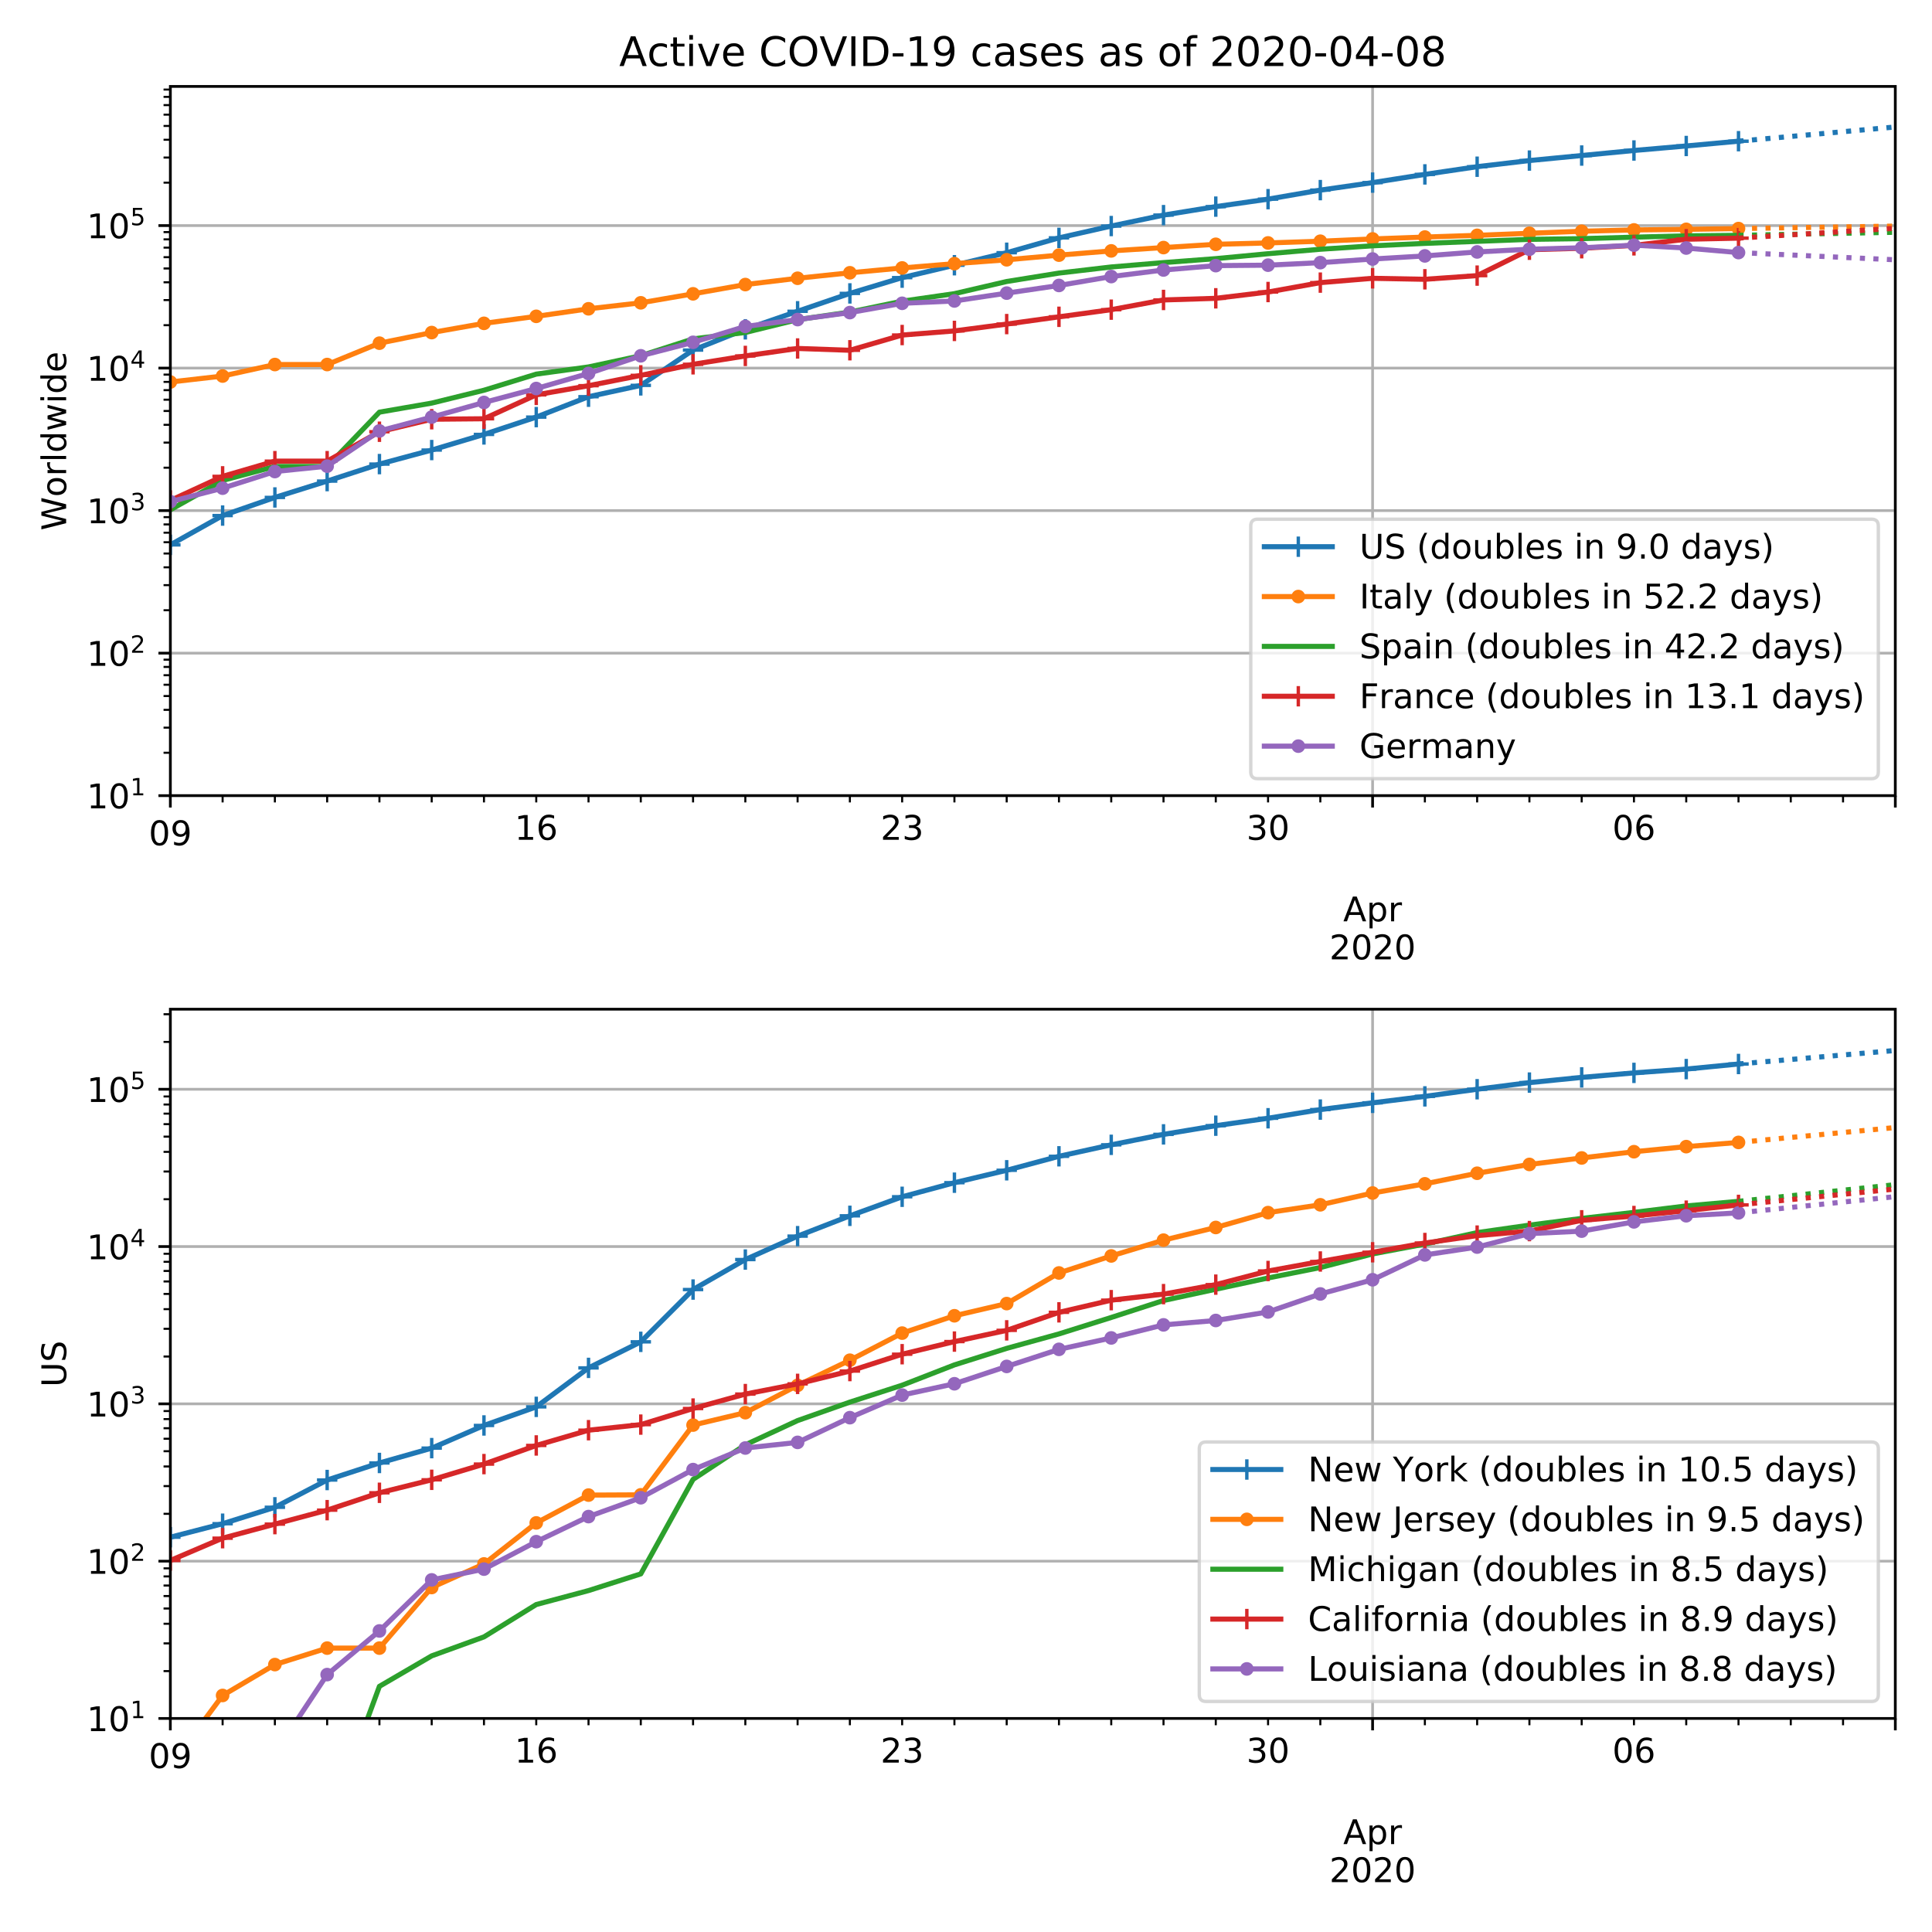 <svg height="758.4" stroke-linejoin="round" viewBox="0 0 568.8 568.8" width="758.4" xmlns="http://www.w3.org/2000/svg" xmlns:xlink="http://www.w3.org/1999/xlink"><defs><path id="w" d="M-3 0h6M0 3v-6" stroke="#1f77b4" stroke-linejoin="round"/><path id="T" d="M9.813 72.906h13.28l32.329-60.984v60.984h9.562V0h-13.28L19.39 60.984V0H9.813z" stroke-linejoin="round"/><path id="b" d="M0 0v3.5" stroke="#000" stroke-linejoin="round" stroke-width=".8"/><path id="c" d="M31.781 66.406q-7.61 0-11.453-7.5Q16.5 51.422 16.5 36.375q0-14.984 3.828-22.484 3.844-7.5 11.453-7.5 7.672 0 11.5 7.5 3.844 7.5 3.844 22.484 0 15.047-3.844 22.531-3.828 7.5-11.5 7.5zm0 7.813q12.266 0 18.735-9.703 6.468-9.688 6.468-28.141 0-18.406-6.468-28.11-6.47-9.687-18.735-9.687-12.25 0-18.718 9.688-6.47 9.703-6.47 28.109 0 18.453 6.47 28.14Q19.53 74.22 31.78 74.22z" stroke-linejoin="round"/><path id="d" d="M10.984 1.516V10.5q3.72-1.766 7.516-2.688 3.813-.921 7.484-.921 9.766 0 14.907 6.562 5.156 6.563 5.89 19.953-2.828-4.203-7.187-6.453-4.344-2.25-9.61-2.25-10.937 0-17.312 6.61-6.375 6.625-6.375 18.109 0 11.219 6.64 18 6.641 6.797 17.672 6.797 12.657 0 19.313-9.703 6.672-9.688 6.672-28.141 0-17.234-8.188-27.516Q40.234-1.42 26.422-1.42q-3.719 0-7.531.734-3.797.734-7.907 2.203zM30.61 32.422q6.641 0 10.516 4.531 3.89 4.547 3.89 12.469 0 7.86-3.89 12.422-3.875 4.562-10.516 4.562-6.64 0-10.515-4.562-3.875-4.563-3.875-12.422 0-7.922 3.875-12.469 3.875-4.531 10.515-4.531z" stroke-linejoin="round"/><path id="e" d="M34.188 63.188L20.797 26.906h26.812zm-5.579 9.718h11.188L67.578 0h-10.25l-6.64 18.703h-32.86L11.188 0H.78z" stroke-linejoin="round"/><path id="f" d="M18.11 8.203v-29H9.077v75.484h9.031v-8.296q2.844 4.875 7.157 7.234Q29.594 56 35.594 56q9.968 0 16.187-7.906 6.235-7.907 6.235-20.797T51.78 6.484q-6.218-7.906-16.187-7.906-6 0-10.328 2.375-4.313 2.375-7.157 7.25zm30.578 19.094q0 9.906-4.079 15.547-4.078 5.64-11.203 5.64-7.14 0-11.218-5.64-4.079-5.64-4.079-15.547 0-9.906 4.078-15.547 4.079-5.64 11.22-5.64 7.124 0 11.202 5.64t4.078 15.547z" stroke-linejoin="round"/><path id="g" d="M41.11 46.297q-1.516.875-3.297 1.281Q36.03 48 33.89 48q-7.625 0-11.703-4.953-4.079-4.953-4.079-14.234V0H9.08v54.688h9.03v-8.5q2.844 4.984 7.375 7.39Q30.031 56 36.531 56q.922 0 2.047-.125 1.125-.11 2.484-.36z" stroke-linejoin="round"/><path id="h" d="M19.188 8.297h34.421V0H7.33v8.297q5.609 5.812 15.296 15.594 9.703 9.797 12.188 12.64 4.734 5.313 6.609 9 1.89 3.688 1.89 7.25 0 5.813-4.078 9.469-4.078 3.672-10.625 3.672-4.64 0-9.797-1.61-5.14-1.609-11-4.89v9.969Q13.767 71.78 18.938 73q5.188 1.219 9.485 1.219 11.328 0 18.062-5.672 6.735-5.656 6.735-15.125 0-4.5-1.688-8.531-1.672-4.016-6.125-9.485-1.218-1.422-7.765-8.187-6.532-6.766-18.453-18.922z" stroke-linejoin="round"/><path id="i" d="M0 0v2" stroke="#000" stroke-linejoin="round" stroke-width=".6"/><path id="j" d="M12.406 8.297h16.11v55.625l-17.532-3.516v8.985l17.438 3.515h9.86V8.296H54.39V0H12.406z" stroke-linejoin="round"/><path id="k" d="M33.016 40.375q-6.641 0-10.532-4.547-3.875-4.531-3.875-12.437 0-7.86 3.875-12.438 3.891-4.562 10.532-4.562 6.64 0 10.515 4.562 3.875 4.578 3.875 12.438 0 7.906-3.875 12.437-3.875 4.547-10.515 4.547zm19.578 30.922v-8.984q-3.719 1.75-7.5 2.671-3.782.938-7.5.938-9.766 0-14.922-6.594-5.14-6.594-5.875-19.922 2.875 4.25 7.219 6.516 4.359 2.266 9.578 2.266 10.984 0 17.36-6.672 6.374-6.657 6.374-18.125 0-11.235-6.64-18.032-6.641-6.78-17.672-6.78-12.657 0-19.344 9.687-6.688 9.703-6.688 28.109 0 17.281 8.204 27.563 8.203 10.28 22.015 10.28 3.719 0 7.5-.734t7.89-2.187z" stroke-linejoin="round"/><path id="l" d="M40.578 39.313Q47.656 37.797 51.625 33q3.984-4.781 3.984-11.813 0-10.78-7.422-16.703-7.421-5.906-21.093-5.906-4.578 0-9.438.906-4.86.907-10.031 2.72v9.515q4.094-2.39 8.969-3.61 4.89-1.218 10.218-1.218 9.266 0 14.125 3.656 4.86 3.656 4.86 10.64 0 6.454-4.516 10.079-4.515 3.64-12.562 3.64h-8.5v8.11h8.89q7.266 0 11.125 2.906 3.86 2.906 3.86 8.375 0 5.61-3.985 8.61-3.968 3.015-11.39 3.015-4.063 0-8.703-.89-4.641-.876-10.203-2.72v8.782q5.624 1.562 10.53 2.344 4.907.78 9.25.78 11.235 0 17.766-5.109 6.547-5.093 6.547-13.78 0-6.063-3.468-10.235-3.47-4.172-9.86-5.782z" stroke-linejoin="round"/><path id="m" d="M0 0h-3.5" stroke="#000" stroke-linejoin="round" stroke-width=".8"/><path id="n" d="M37.797 64.313L12.89 25.39h24.906zm-2.594 8.593H47.61V25.391h10.407v-8.203H47.609V0h-9.812v17.188H4.89v9.515z" stroke-linejoin="round"/><path id="o" d="M10.797 72.906h38.719v-8.312H19.828v-17.86q2.14.735 4.281 1.094 2.157.36 4.313.36 12.203 0 19.328-6.688 7.14-6.688 7.14-18.11 0-11.765-7.328-18.296-7.328-6.516-20.656-6.516-4.593 0-9.36.781-4.75.782-9.827 2.344v9.922q4.39-2.39 9.078-3.563 4.687-1.171 9.906-1.171 8.453 0 13.375 4.437 4.938 4.438 4.938 12.063 0 7.609-4.938 12.047-4.922 4.453-13.375 4.453-3.953 0-7.89-.875-3.922-.875-8.016-2.735z" stroke-linejoin="round"/><path id="p" d="M0 0h-2" stroke="#000" stroke-linejoin="round" stroke-width=".6"/><path id="q" d="M30.61 48.39q-7.22 0-11.422-5.64-4.204-5.64-4.204-15.453 0-9.813 4.172-15.453 4.188-5.64 11.453-5.64 7.188 0 11.375 5.655 4.203 5.672 4.203 15.438 0 9.719-4.203 15.406-4.187 5.688-11.375 5.688zm0 7.61q11.718 0 18.406-7.625 6.703-7.61 6.703-21.078 0-13.422-6.703-21.078-6.688-7.64-18.407-7.64-11.765 0-18.437 7.64-6.656 7.656-6.656 21.078 0 13.469 6.656 21.078Q18.844 56 30.609 56z" stroke-linejoin="round"/><path id="r" d="M9.422 75.984h8.984V0H9.422z" stroke-linejoin="round"/><path id="s" d="M45.406 46.39v29.594h8.985V0h-8.985v8.203Q42.578 3.328 38.25.953q-4.313-2.375-10.375-2.375-9.906 0-16.14 7.906-6.22 7.922-6.22 20.813 0 12.89 6.22 20.797Q17.968 56 27.874 56q6.063 0 10.375-2.375 4.328-2.36 7.156-7.234zm-30.61-19.093q0-9.906 4.079-15.547 4.078-5.64 11.203-5.64 7.125 0 11.219 5.64 4.11 5.64 4.11 15.547 0 9.906-4.11 15.547-4.094 5.64-11.219 5.64-7.125 0-11.203-5.64-4.078-5.64-4.078-15.547z" stroke-linejoin="round"/><path id="t" d="M4.203 54.688h8.985l11.234-42.672 11.172 42.672h10.593l11.235-42.672 11.187 42.672h8.985L63.28 0H52.688L40.922 44.828 29.109 0H18.5z" stroke-linejoin="round"/><path id="u" d="M9.422 54.688h8.984V0H9.422zm0 21.296h8.984v-11.39H9.422z" stroke-linejoin="round"/><path id="v" d="M56.203 29.594v-4.39H14.891q.593-9.282 5.593-14.142 5-4.859 13.938-4.859 5.172 0 10.031 1.266 4.86 1.265 9.656 3.812v-8.5Q49.266.734 44.187-.344 39.11-1.422 33.892-1.422q-13.094 0-20.735 7.61-7.64 7.625-7.64 20.625 0 13.421 7.25 21.296Q20.016 56 32.328 56q11.031 0 17.453-7.11 6.422-7.093 6.422-19.296zm-8.984 2.64q-.094 7.36-4.125 11.75-4.032 4.407-10.672 4.407-7.516 0-12.031-4.25-4.516-4.25-5.203-11.97z" stroke-linejoin="round"/><path id="R" d="M8.016 75.875h7.812q7.313-11.516 10.953-22.563 3.64-11.03 3.64-21.921 0-10.938-3.64-22.016-3.64-11.078-10.953-22.563H8.016Q14.5-2 17.703 9.063q3.203 11.063 3.203 22.329 0 11.28-3.203 22.265-3.203 11-9.687 22.219z" stroke-linejoin="round"/><path id="x" d="M0 1.5a1.5 1.5 0 100-3 1.5 1.5 0 000 3z" stroke="#ff7f0e" stroke-linejoin="round"/><path id="y" d="M-3 0h6M0 3v-6" stroke="#d62728" stroke-linejoin="round"/><path id="z" d="M0 1.5a1.5 1.5 0 100-3 1.5 1.5 0 000 3z" stroke="#9467bd" stroke-linejoin="round"/><path id="A" d="M48.781 52.594v-8.407q-3.812 2.11-7.64 3.157-3.828 1.047-7.735 1.047-8.75 0-13.593-5.547-4.829-5.532-4.829-15.547 0-10.016 4.829-15.563 4.843-5.53 13.593-5.53 3.907 0 7.735 1.046 3.828 1.047 7.64 3.156V2.094Q45.016.344 40.984-.531q-4.015-.89-8.562-.89-12.36 0-19.64 7.765-7.266 7.765-7.266 20.953 0 13.375 7.343 21.031Q20.22 56 33.016 56q4.14 0 8.093-.86 3.953-.843 7.672-2.546z" stroke-linejoin="round"/><path id="B" d="M18.313 70.219V54.688h18.5v-6.985h-18.5V18.016q0-6.688 1.828-8.594 1.828-1.906 7.453-1.906h9.218V0h-9.218q-10.407 0-14.36 3.875-3.953 3.89-3.953 14.14v29.688H2.687v6.984h6.594V70.22z" stroke-linejoin="round"/><path id="C" d="M64.406 67.281v-10.39q-4.984 4.64-10.625 6.922-5.64 2.296-11.984 2.296-12.5 0-19.14-7.64-6.641-7.64-6.641-22.094 0-14.406 6.64-22.047 6.64-7.64 19.14-7.64 6.345 0 11.985 2.296 5.64 2.297 10.625 6.938V5.609Q59.234 2.094 53.437.33q-5.78-1.75-12.218-1.75-16.563 0-26.094 10.124-9.516 10.14-9.516 27.672 0 17.578 9.516 27.703 9.531 10.14 26.094 10.14 6.531 0 12.312-1.734 5.797-1.734 10.875-5.203z" stroke-linejoin="round"/><path id="D" d="M9.813 72.906h9.859V0h-9.86z" stroke-linejoin="round"/><path id="E" d="M4.89 31.39h26.313v-8H4.891z" stroke-linejoin="round"/><path id="F" d="M34.281 27.484q-10.89 0-15.093-2.484-4.204-2.484-4.204-8.5 0-4.781 3.157-7.594 3.156-2.797 8.562-2.797 7.485 0 12 5.297 4.516 5.297 4.516 14.078v2zm17.922 3.72V0H43.22v8.297Q40.14 3.328 35.547.953q-4.594-2.375-11.234-2.375-8.391 0-13.36 4.719Q6 8.016 6 15.922q0 9.219 6.172 13.906 6.187 4.688 18.437 4.688h12.61v.89q0 6.203-4.078 9.594-4.078 3.39-11.453 3.39-4.688 0-9.141-1.124-4.438-1.125-8.531-3.375v8.312q4.921 1.906 9.562 2.844 4.64.953 9.031.953 11.875 0 17.735-6.156 5.86-6.14 5.86-18.64z" stroke-linejoin="round"/><path id="G" d="M44.281 53.078v-8.5q-3.797 1.953-7.906 2.922-4.094.984-8.5.984-6.688 0-10.031-2.047-3.344-2.046-3.344-6.156 0-3.125 2.39-4.906 2.391-1.781 9.626-3.39l3.078-.688q9.562-2.047 13.593-5.781 4.032-3.735 4.032-10.422 0-7.625-6.032-12.078-6.03-4.438-16.578-4.438-4.39 0-9.156.86Q10.688.296 5.422 2v9.281q4.984-2.594 9.812-3.89 4.829-1.282 9.579-1.282 6.343 0 9.75 2.172 3.421 2.172 3.421 6.125 0 3.656-2.468 5.61-2.453 1.953-10.813 3.765l-3.125.735q-8.344 1.75-12.062 5.39-3.704 3.64-3.704 9.985 0 7.718 5.47 11.906Q16.75 56 26.811 56q4.97 0 9.36-.734 4.406-.72 8.11-2.188z" stroke-linejoin="round"/><path id="H" d="M37.11 75.984V68.5h-8.594q-4.828 0-6.72-1.953-1.874-1.953-1.874-7.031v-4.828h14.797v-6.985H19.922V0H10.89v47.703H2.297v6.984h8.594V58.5q0 9.125 4.25 13.297 4.25 4.187 13.468 4.187z" stroke-linejoin="round"/><path id="I" d="M31.781 34.625q-7.031 0-11.062-3.766-4.016-3.765-4.016-10.343 0-6.594 4.016-10.36Q24.75 6.391 31.78 6.391q7.032 0 11.078 3.78 4.063 3.798 4.063 10.345 0 6.578-4.031 10.343-4.016 3.766-11.11 3.766zm-9.86 4.188q-6.343 1.562-9.89 5.906Q8.5 49.079 8.5 55.329q0 8.733 6.219 13.812 6.234 5.078 17.062 5.078 10.89 0 17.094-5.078 6.203-5.079 6.203-13.813 0-6.25-3.547-10.61-3.531-4.343-9.828-5.906 7.125-1.656 11.094-6.5 3.984-4.828 3.984-11.796 0-10.61-6.468-16.282-6.47-5.656-18.532-5.656-12.047 0-18.531 5.656-6.469 5.672-6.469 16.282 0 6.968 4 11.797 4.016 4.843 11.14 6.5zM18.314 54.39q0-5.657 3.53-8.828 3.548-3.172 9.938-3.172 6.36 0 9.938 3.172 3.593 3.171 3.593 8.828 0 5.672-3.593 8.843-3.578 3.172-9.938 3.172-6.39 0-9.937-3.172-3.532-3.172-3.532-8.843z" stroke-linejoin="round"/><path id="J" d="M8.688 72.906h9.921V28.61q0-11.718 4.235-16.875 4.25-5.14 13.781-5.14 9.469 0 13.719 5.14 4.25 5.157 4.25 16.875v44.297H64.5V27.391q0-14.25-7.063-21.532-7.046-7.28-20.812-7.28-13.828 0-20.89 7.28-7.047 7.282-7.047 21.532z" stroke-linejoin="round"/><path id="K" d="M53.516 70.516V60.89q-5.61 2.687-10.594 4-4.984 1.328-9.625 1.328-8.047 0-12.422-3.125t-4.375-8.89q0-4.845 2.906-7.313 2.907-2.453 11.016-3.97l5.953-1.218q11.031-2.11 16.281-7.406 5.25-5.297 5.25-14.172 0-10.61-7.11-16.078-7.093-5.469-20.812-5.469-5.172 0-11.015 1.172Q13.14.922 6.89 3.219v10.156q6-3.36 11.765-5.078 5.766-1.703 11.328-1.703 8.438 0 13.032 3.312 4.593 3.328 4.593 9.485 0 5.359-3.297 8.39-3.296 3.032-10.812 4.547L27.484 33.5q-11.03 2.188-15.968 6.875-4.922 4.688-4.922 13.047 0 9.672 6.812 15.234 6.813 5.563 18.766 5.563 5.14 0 10.453-.938 5.328-.922 10.89-2.765z" stroke-linejoin="round"/><path id="L" d="M31 75.875q-6.531-11.219-9.719-22.219-3.172-10.984-3.172-22.265 0-11.266 3.203-22.328Q24.517-2 31-13.188h-7.813Q15.875-1.704 12.235 9.375q-3.64 11.078-3.64 22.016 0 10.89 3.61 21.922 3.624 11.046 10.983 22.562z" stroke-linejoin="round"/><path id="M" d="M8.5 21.578v33.11h8.984V21.922q0-7.766 3.016-11.656 3.031-3.875 9.094-3.875 7.265 0 11.484 4.64 4.234 4.64 4.234 12.656v31h8.985V0h-8.984v8.406Q42.047 3.422 37.718 1q-4.313-2.422-10.032-2.422-9.421 0-14.312 5.86Q8.5 10.296 8.5 21.578z" stroke-linejoin="round"/><path id="N" d="M48.688 27.297q0 9.906-4.079 15.547-4.078 5.64-11.203 5.64-7.14 0-11.218-5.64-4.079-5.64-4.079-15.547 0-9.906 4.078-15.547 4.079-5.64 11.22-5.64 7.124 0 11.202 5.64t4.078 15.547zM18.108 46.39q2.844 4.875 7.157 7.234Q29.594 56 35.594 56q9.968 0 16.187-7.906 6.235-7.907 6.235-20.797T51.78 6.484q-6.218-7.906-16.187-7.906-6 0-10.328 2.375-4.313 2.375-7.157 7.25V0H9.08v75.984h9.03z" stroke-linejoin="round"/><path id="O" d="M54.89 33.016V0h-8.984v32.719q0 7.765-3.031 11.61-3.031 3.858-9.078 3.858-7.281 0-11.484-4.64-4.204-4.625-4.204-12.64V0H9.08v54.688h9.03v-8.5q3.235 4.937 7.594 7.374Q30.078 56 35.797 56q9.422 0 14.25-5.828 4.844-5.828 4.844-17.156z" stroke-linejoin="round"/><path id="P" d="M10.688 12.406H21V0H10.687z" stroke-linejoin="round"/><path id="Q" d="M32.172-5.078q-3.797-9.766-7.422-12.735-3.61-2.984-9.656-2.984H7.906v7.516h5.282q3.703 0 5.75 1.765Q21-9.766 23.483-3.219l1.61 4.094-22.11 53.813H12.5l17.094-42.766 17.093 42.766h9.516z" stroke-linejoin="round"/><clipPath id="S" stroke-linejoin="round"><path d="M50.15 297.12H558v208.808H50.15z"/></clipPath><clipPath id="a" stroke-linejoin="round"><path d="M50.15 25.44H558v208.808H50.15z"/></clipPath></defs><path d="M0 568.8h568.8V0H0z" fill="#fff"/><path d="M50.15 234.248H558V25.44H50.15z" fill="#fff"/><path clip-path="url(#a)" d="M50.15 234.248V25.44" fill="none" stroke="#b0b0b0" stroke-linecap="square" stroke-width=".8"/><use stroke="#000" stroke-width=".8" x="50.15" xlink:href="#b" y="234.248"/><g transform="matrix(.1 0 0 -.1 43.788 248.846)"><use xlink:href="#c"/><use x="63.623" xlink:href="#d"/></g><path clip-path="url(#a)" d="M404.106 234.248V25.44" fill="none" stroke="#b0b0b0" stroke-linecap="square" stroke-width=".8"/><use stroke="#000" stroke-width=".8" x="404.106" xlink:href="#b" y="234.248"/><g transform="matrix(.1 0 0 -.1 395.456 271.242)"><use xlink:href="#e"/><use x="68.408" xlink:href="#f"/><use x="131.885" xlink:href="#g"/></g><g transform="matrix(.1 0 0 -.1 391.381 282.44)"><use xlink:href="#h"/><use x="63.623" xlink:href="#c"/><use x="127.246" xlink:href="#h"/><use x="190.869" xlink:href="#c"/></g><g stroke-width=".8"><path clip-path="url(#a)" d="M558 234.248V25.44" fill="none" stroke="#b0b0b0" stroke-linecap="square"/><use stroke="#000" x="558" xlink:href="#b" y="234.248"/></g><g stroke="#000" stroke-width=".6"><use x="65.54" xlink:href="#i" y="234.248"/><use x="80.929" xlink:href="#i" y="234.248"/><use x="96.318" xlink:href="#i" y="234.248"/><use x="111.708" xlink:href="#i" y="234.248"/><use x="127.097" xlink:href="#i" y="234.248"/><use x="142.487" xlink:href="#i" y="234.248"/></g><use stroke="#000" stroke-width=".6" x="157.876" xlink:href="#i" y="234.248"/><g transform="matrix(.1 0 0 -.1 151.513 247.246)"><use xlink:href="#j"/><use x="63.623" xlink:href="#k"/></g><use stroke="#000" stroke-width=".6" x="173.265" xlink:href="#i" y="234.248"/><use stroke="#000" stroke-width=".6" x="188.655" xlink:href="#i" y="234.248"/><use stroke="#000" stroke-width=".6" x="204.044" xlink:href="#i" y="234.248"/><use stroke="#000" stroke-width=".6" x="219.433" xlink:href="#i" y="234.248"/><use stroke="#000" stroke-width=".6" x="234.823" xlink:href="#i" y="234.248"/><use stroke="#000" stroke-width=".6" x="250.212" xlink:href="#i" y="234.248"/><use stroke="#000" stroke-width=".6" x="265.602" xlink:href="#i" y="234.248"/><g transform="matrix(.1 0 0 -.1 259.24 247.246)"><use xlink:href="#h"/><use x="63.623" xlink:href="#l"/></g><use stroke="#000" stroke-width=".6" x="280.991" xlink:href="#i" y="234.248"/><use stroke="#000" stroke-width=".6" x="296.38" xlink:href="#i" y="234.248"/><use stroke="#000" stroke-width=".6" x="311.77" xlink:href="#i" y="234.248"/><use stroke="#000" stroke-width=".6" x="327.159" xlink:href="#i" y="234.248"/><use stroke="#000" stroke-width=".6" x="342.549" xlink:href="#i" y="234.248"/><use stroke="#000" stroke-width=".6" x="357.938" xlink:href="#i" y="234.248"/><use stroke="#000" stroke-width=".6" x="373.327" xlink:href="#i" y="234.248"/><g transform="matrix(.1 0 0 -.1 366.965 247.246)"><use xlink:href="#l"/><use x="63.623" xlink:href="#c"/></g><use stroke="#000" stroke-width=".6" x="388.717" xlink:href="#i" y="234.248"/><use stroke="#000" stroke-width=".6" x="419.496" xlink:href="#i" y="234.248"/><use stroke="#000" stroke-width=".6" x="434.885" xlink:href="#i" y="234.248"/><use stroke="#000" stroke-width=".6" x="450.274" xlink:href="#i" y="234.248"/><use stroke="#000" stroke-width=".6" x="465.664" xlink:href="#i" y="234.248"/><g><use stroke="#000" stroke-width=".6" x="481.053" xlink:href="#i" y="234.248"/><g transform="matrix(.1 0 0 -.1 474.69 247.246)"><use xlink:href="#c"/><use x="63.623" xlink:href="#k"/></g></g><use stroke="#000" stroke-width=".6" x="496.442" xlink:href="#i" y="234.248"/><use stroke="#000" stroke-width=".6" x="511.832" xlink:href="#i" y="234.248"/><use stroke="#000" stroke-width=".6" x="527.221" xlink:href="#i" y="234.248"/><use stroke="#000" stroke-width=".6" x="542.611" xlink:href="#i" y="234.248"/><g><path clip-path="url(#a)" d="M50.15 234.248H558" fill="none" stroke="#b0b0b0" stroke-linecap="square" stroke-width=".8"/><use stroke="#000" stroke-width=".8" x="50.15" xlink:href="#m" y="234.248"/><g transform="matrix(.1 0 0 -.1 25.55 238.047)"><use transform="translate(0 .684)" xlink:href="#j"/><use transform="translate(63.623 .684)" xlink:href="#c"/><use transform="matrix(.7 0 0 .7 128.203 38.966)" xlink:href="#j"/></g><path clip-path="url(#a)" d="M50.15 192.288H558" fill="none" stroke="#b0b0b0" stroke-linecap="square" stroke-width=".8"/><use stroke="#000" stroke-width=".8" x="50.15" xlink:href="#m" y="192.288"/><g transform="matrix(.1 0 0 -.1 25.55 196.087)"><use transform="translate(0 .766)" xlink:href="#j"/><use transform="translate(63.623 .766)" xlink:href="#c"/><use transform="matrix(.7 0 0 .7 128.203 39.047)" xlink:href="#h"/></g><path clip-path="url(#a)" d="M50.15 150.328H558" fill="none" stroke="#b0b0b0" stroke-linecap="square" stroke-width=".8"/><use stroke="#000" stroke-width=".8" x="50.15" xlink:href="#m" y="150.328"/><g transform="matrix(.1 0 0 -.1 25.55 154.127)"><use transform="translate(0 .766)" xlink:href="#j"/><use transform="translate(63.623 .766)" xlink:href="#c"/><use transform="matrix(.7 0 0 .7 128.203 39.047)" xlink:href="#l"/></g><g><path clip-path="url(#a)" d="M50.15 108.368H558" fill="none" stroke="#b0b0b0" stroke-linecap="square" stroke-width=".8"/><use stroke="#000" stroke-width=".8" x="50.15" xlink:href="#m" y="108.368"/><g transform="matrix(.1 0 0 -.1 25.55 112.167)"><use transform="translate(0 .684)" xlink:href="#j"/><use transform="translate(63.623 .684)" xlink:href="#c"/><use transform="matrix(.7 0 0 .7 128.203 38.966)" xlink:href="#n"/></g></g><g><path clip-path="url(#a)" d="M50.15 66.408H558" fill="none" stroke="#b0b0b0" stroke-linecap="square" stroke-width=".8"/><use stroke="#000" stroke-width=".8" x="50.15" xlink:href="#m" y="66.408"/><g transform="matrix(.1 0 0 -.1 25.55 70.207)"><use transform="translate(0 .684)" xlink:href="#j"/><use transform="translate(63.623 .684)" xlink:href="#c"/><use transform="matrix(.7 0 0 .7 128.203 38.966)" xlink:href="#o"/></g></g><g stroke="#000" stroke-width=".6"><use x="50.15" xlink:href="#p" y="221.617"/><use x="50.15" xlink:href="#p" y="214.228"/><use x="50.15" xlink:href="#p" y="208.985"/><use x="50.15" xlink:href="#p" y="204.919"/><use x="50.15" xlink:href="#p" y="201.597"/><use x="50.15" xlink:href="#p" y="198.788"/><use x="50.15" xlink:href="#p" y="196.354"/><use x="50.15" xlink:href="#p" y="194.208"/><use x="50.15" xlink:href="#p" y="179.657"/><use x="50.15" xlink:href="#p" y="172.268"/><use x="50.15" xlink:href="#p" y="167.025"/><use x="50.15" xlink:href="#p" y="162.959"/><use x="50.15" xlink:href="#p" y="159.637"/><use x="50.15" xlink:href="#p" y="156.827"/><use x="50.15" xlink:href="#p" y="154.394"/><use x="50.15" xlink:href="#p" y="152.248"/><use x="50.15" xlink:href="#p" y="137.697"/><use x="50.15" xlink:href="#p" y="130.308"/><use x="50.15" xlink:href="#p" y="125.065"/><use x="50.15" xlink:href="#p" y="120.999"/><use x="50.15" xlink:href="#p" y="117.676"/><use x="50.15" xlink:href="#p" y="114.867"/><use x="50.15" xlink:href="#p" y="112.434"/><use x="50.15" xlink:href="#p" y="110.288"/><use x="50.15" xlink:href="#p" y="95.736"/><use x="50.15" xlink:href="#p" y="88.348"/><use x="50.15" xlink:href="#p" y="83.105"/><use x="50.15" xlink:href="#p" y="79.039"/><use x="50.15" xlink:href="#p" y="75.716"/><use x="50.15" xlink:href="#p" y="72.907"/><use x="50.15" xlink:href="#p" y="70.474"/><use x="50.15" xlink:href="#p" y="68.328"/><use x="50.15" xlink:href="#p" y="53.776"/><use x="50.15" xlink:href="#p" y="46.387"/><use x="50.15" xlink:href="#p" y="41.145"/><use x="50.15" xlink:href="#p" y="37.079"/><use x="50.15" xlink:href="#p" y="33.756"/><use x="50.15" xlink:href="#p" y="30.947"/><use x="50.15" xlink:href="#p" y="28.514"/><use x="50.15" xlink:href="#p" y="26.367"/></g><g transform="matrix(0 -.1 -.1 0 19.47 156.19)"><path d="M3.328 72.906h9.953L28.61 11.281l15.282 61.625h11.093l15.328-61.625 15.282 61.625h10.015L77.297 0H64.89L49.516 63.281 33.984 0H21.578z"/><use x="98.799" xlink:href="#q"/><use x="159.98" xlink:href="#g"/><use x="201.094" xlink:href="#r"/><use x="228.877" xlink:href="#s"/><use x="292.354" xlink:href="#t"/><use x="374.141" xlink:href="#u"/><use x="401.924" xlink:href="#s"/><use x="465.4" xlink:href="#v"/></g></g><g stroke="#1f77b4"><path clip-path="url(#a)" d="M-1 176.585l4.982-1.427 15.39-7.764 15.389-4.724 15.39-2.258 15.389-8.624 15.389-5.336 15.39-4.814 15.389-5.003 15.39-4.135 15.389-4.601 15.389-5.101 15.39-6 15.389-3.338 15.39-10.388 15.388-6.12 15.39-5.308 15.39-5.264 15.389-4.641 15.389-3.654 15.39-3.68 15.389-4.37 15.39-3.482 15.389-3.22 15.389-2.499 15.39-2.202 15.389-2.658 15.39-2.21 15.389-2.417 15.389-2.267 15.39-1.808 15.389-1.482 15.39-1.484 15.388-1.329 15.39-1.408" fill="none" stroke-linecap="square" stroke-width="1.5"/><g clip-path="url(#a)" fill="#1f77b4"><use x="-1" xlink:href="#w" y="176.585"/><use x="3.982" xlink:href="#w" y="175.158"/><use x="19.371" xlink:href="#w" y="167.394"/><use x="34.761" xlink:href="#w" y="162.67"/><use x="50.15" xlink:href="#w" y="160.412"/><use x="65.54" xlink:href="#w" y="151.788"/><use x="80.929" xlink:href="#w" y="146.452"/><use x="96.318" xlink:href="#w" y="141.638"/><use x="111.708" xlink:href="#w" y="136.635"/><use x="127.097" xlink:href="#w" y="132.5"/><use x="142.487" xlink:href="#w" y="127.899"/><use x="157.876" xlink:href="#w" y="122.798"/><use x="173.265" xlink:href="#w" y="116.799"/><use x="188.655" xlink:href="#w" y="113.46"/><use x="204.044" xlink:href="#w" y="103.072"/><use x="219.433" xlink:href="#w" y="96.951"/><use x="234.823" xlink:href="#w" y="91.644"/><use x="250.212" xlink:href="#w" y="86.38"/><use x="265.602" xlink:href="#w" y="81.739"/><use x="280.991" xlink:href="#w" y="78.085"/><use x="296.38" xlink:href="#w" y="74.405"/><use x="311.77" xlink:href="#w" y="70.036"/><use x="327.159" xlink:href="#w" y="66.553"/><use x="342.549" xlink:href="#w" y="63.333"/><use x="357.938" xlink:href="#w" y="60.834"/><use x="373.327" xlink:href="#w" y="58.632"/><use x="388.717" xlink:href="#w" y="55.974"/><use x="404.106" xlink:href="#w" y="53.763"/><use x="419.496" xlink:href="#w" y="51.347"/><use x="434.885" xlink:href="#w" y="49.08"/><use x="450.274" xlink:href="#w" y="47.272"/><use x="465.664" xlink:href="#w" y="45.79"/><use x="481.053" xlink:href="#w" y="44.306"/><use x="496.442" xlink:href="#w" y="42.977"/><use x="511.832" xlink:href="#w" y="41.569"/></g></g><g stroke="#ff7f0e"><path clip-path="url(#a)" d="M-1 126.469l4.982-1.017 15.39-4.674 15.389-4.24 15.39-4.07 15.389-1.758 15.389-3.387h15.39l15.389-6.29 15.39-3.122 15.389-2.716 15.389-2.063 15.39-2.22 15.389-1.763 15.39-2.643 15.388-2.728 15.39-1.855 15.39-1.616 15.389-1.42 15.389-1.26 15.39-1.142 15.389-1.37 15.39-1.25 15.389-.975 15.389-.966 15.39-.402 15.389-.501 15.39-.677 15.389-.552 15.389-.506 15.39-.606 15.389-.603 15.39-.384 15.388-.17 15.39-.23" fill="none" stroke-linecap="square" stroke-width="1.5"/><g clip-path="url(#a)" fill="#ff7f0e"><use x="-1" xlink:href="#x" y="126.469"/><use x="3.982" xlink:href="#x" y="125.452"/><use x="19.371" xlink:href="#x" y="120.778"/><use x="34.761" xlink:href="#x" y="116.537"/><use x="50.15" xlink:href="#x" y="112.468"/><use x="65.54" xlink:href="#x" y="110.71"/><use x="80.929" xlink:href="#x" y="107.323"/><use x="96.318" xlink:href="#x" y="107.323"/><use x="111.708" xlink:href="#x" y="101.034"/><use x="127.097" xlink:href="#x" y="97.911"/><use x="142.487" xlink:href="#x" y="95.195"/><use x="157.876" xlink:href="#x" y="93.132"/><use x="173.265" xlink:href="#x" y="90.912"/><use x="188.655" xlink:href="#x" y="89.149"/><use x="204.044" xlink:href="#x" y="86.506"/><use x="219.433" xlink:href="#x" y="83.778"/><use x="234.823" xlink:href="#x" y="81.923"/><use x="250.212" xlink:href="#x" y="80.307"/><use x="265.602" xlink:href="#x" y="78.887"/><use x="280.991" xlink:href="#x" y="77.626"/><use x="296.38" xlink:href="#x" y="76.485"/><use x="311.77" xlink:href="#x" y="75.115"/><use x="327.159" xlink:href="#x" y="73.866"/><use x="342.549" xlink:href="#x" y="72.89"/><use x="357.938" xlink:href="#x" y="71.924"/><use x="373.327" xlink:href="#x" y="71.522"/><use x="388.717" xlink:href="#x" y="71.021"/><use x="404.106" xlink:href="#x" y="70.344"/><use x="419.496" xlink:href="#x" y="69.792"/><use x="434.885" xlink:href="#x" y="69.286"/><use x="450.274" xlink:href="#x" y="68.68"/><use x="465.664" xlink:href="#x" y="68.077"/><use x="481.053" xlink:href="#x" y="67.693"/><use x="496.442" xlink:href="#x" y="67.522"/><use x="511.832" xlink:href="#x" y="67.292"/></g></g><path clip-path="url(#a)" d="M-1 169.922l4.982-2.575 15.39-2.869 15.389-5.614 15.39-8.772 15.389-8.645 15.389-4.111 15.39.009 15.389-16 15.39-2.667 15.389-3.79 15.389-4.742 15.39-2.116 15.389-3.295 15.39-4.962 15.388-1.892 15.39-3.777 15.39-2.23 15.389-3.202 15.389-2.217 15.39-3.577 15.389-2.48 15.39-1.8 15.389-1.285 15.389-1.166 15.39-1.452 15.389-1.313 15.39-1.01 15.389-.716 15.389-.6 15.39-.583 15.389-.209 15.39-.438 15.388-.39 15.39-.154" fill="none" stroke="#2ca02c" stroke-linecap="square" stroke-width="1.5"/><g stroke="#d62728"><path clip-path="url(#a)" d="M-1 162.026l4.982-3.336 15.39-6.961 15.389-3.055 15.39-1.332 15.389-7.097 15.389-4.483h15.39l15.389-8.655 15.39-3.683 15.389-.137 15.389-7.041 15.39-2.692 15.389-3.046 15.39-3.255 15.388-2.464 15.39-2.203 15.39.534 15.389-4.48 15.389-1.217 15.39-2.012 15.389-2.14 15.39-2.103 15.389-2.86 15.389-.482 15.39-1.853 15.389-2.768 15.39-1.27 15.389.288 15.389-1.08 15.39-7.627 15.389-.434 15.39-.842 15.388-1.811 15.39-.32" fill="none" stroke-linecap="square" stroke-width="1.5"/><g clip-path="url(#a)" fill="#d62728"><use x="-1" xlink:href="#y" y="162.026"/><use x="3.982" xlink:href="#y" y="158.69"/><use x="19.371" xlink:href="#y" y="151.729"/><use x="34.761" xlink:href="#y" y="148.674"/><use x="50.15" xlink:href="#y" y="147.342"/><use x="65.54" xlink:href="#y" y="140.245"/><use x="80.929" xlink:href="#y" y="135.762"/><use x="96.318" xlink:href="#y" y="135.762"/><use x="111.708" xlink:href="#y" y="127.107"/><use x="127.097" xlink:href="#y" y="123.424"/><use x="142.487" xlink:href="#y" y="123.287"/><use x="157.876" xlink:href="#y" y="116.246"/><use x="173.265" xlink:href="#y" y="113.554"/><use x="188.655" xlink:href="#y" y="110.508"/><use x="204.044" xlink:href="#y" y="107.253"/><use x="219.433" xlink:href="#y" y="104.789"/><use x="234.823" xlink:href="#y" y="102.586"/><use x="250.212" xlink:href="#y" y="103.12"/><use x="265.602" xlink:href="#y" y="98.64"/><use x="280.991" xlink:href="#y" y="97.423"/><use x="296.38" xlink:href="#y" y="95.411"/><use x="311.77" xlink:href="#y" y="93.27"/><use x="327.159" xlink:href="#y" y="91.168"/><use x="342.549" xlink:href="#y" y="88.309"/><use x="357.938" xlink:href="#y" y="87.826"/><use x="373.327" xlink:href="#y" y="85.973"/><use x="388.717" xlink:href="#y" y="83.205"/><use x="404.106" xlink:href="#y" y="81.935"/><use x="419.496" xlink:href="#y" y="82.223"/><use x="434.885" xlink:href="#y" y="81.143"/><use x="450.274" xlink:href="#y" y="73.516"/><use x="465.664" xlink:href="#y" y="73.082"/><use x="481.053" xlink:href="#y" y="72.24"/><use x="496.442" xlink:href="#y" y="70.429"/><use x="511.832" xlink:href="#y" y="70.109"/></g></g><g stroke="#9467bd"><path clip-path="url(#a)" d="M-1 160.084l4.982-1.99 15.39-3.262 15.389-4.9 15.39-2.246 15.389-3.965 15.389-4.897 15.39-1.577 15.389-10.373 15.39-4.076 15.389-4.308 15.389-4.106 15.39-4.43 15.389-5.201 15.39-3.971 15.388-4.678 15.39-2.018 15.39-2.057 15.389-2.734 15.389-.694 15.39-2.302 15.389-2.258 15.39-2.62 15.389-1.932 15.389-1.288 15.39-.134 15.389-.743 15.39-1.069 15.389-.914 15.389-1.17 15.39-.802 15.389-.42 15.39-.773 15.388.845 15.39 1.336" fill="none" stroke-linecap="square" stroke-width="1.5"/><g clip-path="url(#a)" fill="#9467bd"><use x="-1" xlink:href="#z" y="160.084"/><use x="3.982" xlink:href="#z" y="158.094"/><use x="19.371" xlink:href="#z" y="154.832"/><use x="34.761" xlink:href="#z" y="149.931"/><use x="50.15" xlink:href="#z" y="147.686"/><use x="65.54" xlink:href="#z" y="143.721"/><use x="80.929" xlink:href="#z" y="138.824"/><use x="96.318" xlink:href="#z" y="137.247"/><use x="111.708" xlink:href="#z" y="126.874"/><use x="127.097" xlink:href="#z" y="122.798"/><use x="142.487" xlink:href="#z" y="118.49"/><use x="157.876" xlink:href="#z" y="114.384"/><use x="173.265" xlink:href="#z" y="109.955"/><use x="188.655" xlink:href="#z" y="104.753"/><use x="204.044" xlink:href="#z" y="100.782"/><use x="219.433" xlink:href="#z" y="96.104"/><use x="234.823" xlink:href="#z" y="94.086"/><use x="250.212" xlink:href="#z" y="92.029"/><use x="265.602" xlink:href="#z" y="89.295"/><use x="280.991" xlink:href="#z" y="88.601"/><use x="296.38" xlink:href="#z" y="86.299"/><use x="311.77" xlink:href="#z" y="84.041"/><use x="327.159" xlink:href="#z" y="81.422"/><use x="342.549" xlink:href="#z" y="79.489"/><use x="357.938" xlink:href="#z" y="78.201"/><use x="373.327" xlink:href="#z" y="78.067"/><use x="388.717" xlink:href="#z" y="77.324"/><use x="404.106" xlink:href="#z" y="76.255"/><use x="419.496" xlink:href="#z" y="75.341"/><use x="434.885" xlink:href="#z" y="74.171"/><use x="450.274" xlink:href="#z" y="73.369"/><use x="465.664" xlink:href="#z" y="72.949"/><use x="481.053" xlink:href="#z" y="72.176"/><use x="496.442" xlink:href="#z" y="73.021"/><use x="511.832" xlink:href="#z" y="74.357"/></g></g><path clip-path="url(#a)" d="M511.832 41.57l15.39-1.397 15.389-1.396L558 37.381" fill="none" stroke="#1f77b4" stroke-dasharray="1.5 2.475" stroke-width="1.5"/><path clip-path="url(#a)" d="M511.832 67.292l15.39-.242 15.389-.242L558 66.566" fill="none" stroke="#ff7f0e" stroke-dasharray="1.5 2.475" stroke-width="1.5"/><path clip-path="url(#a)" d="M511.832 69.282l15.39-.3 15.389-.298 15.389-.3" fill="none" stroke="#2ca02c" stroke-dasharray="1.5 2.475" stroke-width="1.5"/><path clip-path="url(#a)" d="M511.832 70.109l15.39-.965 15.389-.965L558 67.215" fill="none" stroke="#d62728" stroke-dasharray="1.5 2.475" stroke-width="1.5"/><path clip-path="url(#a)" d="M511.832 74.357l15.39.709 15.389.708 15.389.709" fill="none" stroke="#9467bd" stroke-dasharray="1.5 2.475" stroke-width="1.5"/><path d="M50.15 234.248V25.44M558 234.248V25.44M50.15 234.248H558M50.15 25.44H558" fill="none" stroke="#000" stroke-linecap="square" stroke-linejoin="miter" stroke-width=".8"/><g transform="matrix(.12 0 0 -.12 182.296 19.44)"><use xlink:href="#e"/><use x="68.393" xlink:href="#A"/><use x="123.373" xlink:href="#B"/><use x="162.582" xlink:href="#u"/><path d="M193.35 54.688h9.515L219.96 8.797l17.094 45.89h9.515L226.053 0H213.85z"/><use x="249.545" xlink:href="#v"/><use x="342.855" xlink:href="#C"/><path d="M452.086 66.219q-10.75 0-17.078-8.016-6.313-8-6.313-21.828 0-13.766 6.313-21.781 6.328-8 17.078-8 10.734 0 17.016 8 6.28 8.015 6.28 21.781 0 13.828-6.28 21.828-6.282 8.016-17.016 8.016zm0 8q15.328 0 24.5-10.281 9.187-10.282 9.187-27.563 0-17.234-9.187-27.516-9.172-10.28-24.5-10.28-15.375 0-24.594 10.25-9.203 10.265-9.203 27.546t9.203 27.563q9.219 10.28 24.594 10.28zM519.984 0l-27.828 72.906h10.297l23.11-61.375 23.14 61.375h10.25L531.172 0z"/><use x="559.783" xlink:href="#D"/><path d="M608.947 64.797V8.109h11.922q15.094 0 22.094 6.829 7 6.843 7 21.593 0 14.64-7 21.453-7 6.813-22.094 6.813zm-9.86 8.11h20.267q21.187 0 31.093-8.813 9.922-8.813 9.922-27.563 0-18.86-9.969-27.703Q640.447 0 619.354 0h-20.266z"/><use x="666.277" xlink:href="#E"/><use x="702.361" xlink:href="#j"/><use x="765.984" xlink:href="#d"/><use x="861.395" xlink:href="#A"/><use x="916.375" xlink:href="#F"/><use x="977.654" xlink:href="#G"/><use x="1029.754" xlink:href="#v"/><use x="1091.277" xlink:href="#G"/><use x="1175.164" xlink:href="#F"/><use x="1236.443" xlink:href="#G"/><use x="1320.33" xlink:href="#q"/><use x="1381.512" xlink:href="#H"/><use x="1448.504" xlink:href="#h"/><use x="1512.127" xlink:href="#c"/><use x="1575.75" xlink:href="#h"/><use x="1639.373" xlink:href="#c"/><use x="1702.996" xlink:href="#E"/><use x="1739.08" xlink:href="#c"/><use x="1802.703" xlink:href="#n"/><use x="1866.326" xlink:href="#E"/><use x="1902.41" xlink:href="#c"/><use x="1966.033" xlink:href="#I"/></g><g><path d="M370.236 229.248H551q2 0 2-2v-72.39q0-2-2-2H370.236q-2 0-2 2v72.39q0 2 2 2z" fill="#fff" opacity=".8" stroke="#ccc" stroke-linejoin="miter"/><path d="M372.236 160.956h20" fill="none" stroke="#1f77b4" stroke-linecap="square" stroke-width="1.5"/><use fill="#1f77b4" stroke="#1f77b4" x="382.236" xlink:href="#w" y="160.956"/><g transform="matrix(.1 0 0 -.1 400.236 164.456)"><use xlink:href="#J"/><use x="73.193" xlink:href="#K"/><use x="168.457" xlink:href="#L"/><use x="207.471" xlink:href="#s"/><use x="270.947" xlink:href="#q"/><use x="332.129" xlink:href="#M"/><use x="395.508" xlink:href="#N"/><use x="458.984" xlink:href="#r"/><use x="486.768" xlink:href="#v"/><use x="548.291" xlink:href="#G"/><use x="632.178" xlink:href="#u"/><use x="659.961" xlink:href="#O"/><use x="755.127" xlink:href="#d"/><use x="818.75" xlink:href="#P"/><use x="850.537" xlink:href="#c"/><use x="945.947" xlink:href="#s"/><use x="1009.424" xlink:href="#F"/><use x="1070.703" xlink:href="#Q"/><use x="1129.883" xlink:href="#G"/><use x="1181.982" xlink:href="#R"/></g><path d="M372.236 175.634h20" fill="none" stroke="#ff7f0e" stroke-linecap="square" stroke-width="1.5"/><use fill="#ff7f0e" stroke="#ff7f0e" x="382.236" xlink:href="#x" y="175.634"/><g transform="matrix(.1 0 0 -.1 400.236 179.134)"><use xlink:href="#D"/><use x="29.492" xlink:href="#B"/><use x="68.701" xlink:href="#F"/><use x="129.98" xlink:href="#r"/><use x="157.764" xlink:href="#Q"/><use x="248.73" xlink:href="#L"/><use x="287.744" xlink:href="#s"/><use x="351.221" xlink:href="#q"/><use x="412.402" xlink:href="#M"/><use x="475.781" xlink:href="#N"/><use x="539.258" xlink:href="#r"/><use x="567.041" xlink:href="#v"/><use x="628.564" xlink:href="#G"/><use x="712.451" xlink:href="#u"/><use x="740.234" xlink:href="#O"/><use x="835.4" xlink:href="#o"/><use x="899.023" xlink:href="#h"/><use x="962.646" xlink:href="#P"/><use x="994.434" xlink:href="#h"/><use x="1089.844" xlink:href="#s"/><use x="1153.32" xlink:href="#F"/><use x="1214.6" xlink:href="#Q"/><use x="1273.779" xlink:href="#G"/><use x="1325.879" xlink:href="#R"/></g><path d="M372.236 190.312h20" fill="none" stroke="#2ca02c" stroke-linecap="square" stroke-width="1.5"/><g transform="matrix(.1 0 0 -.1 400.236 193.812)"><use xlink:href="#K"/><use x="63.477" xlink:href="#f"/><use x="126.953" xlink:href="#F"/><use x="188.232" xlink:href="#u"/><use x="216.016" xlink:href="#O"/><use x="311.182" xlink:href="#L"/><use x="350.195" xlink:href="#s"/><use x="413.672" xlink:href="#q"/><use x="474.854" xlink:href="#M"/><use x="538.232" xlink:href="#N"/><use x="601.709" xlink:href="#r"/><use x="629.492" xlink:href="#v"/><use x="691.016" xlink:href="#G"/><use x="774.902" xlink:href="#u"/><use x="802.686" xlink:href="#O"/><use x="897.852" xlink:href="#n"/><use x="961.475" xlink:href="#h"/><use x="1025.098" xlink:href="#P"/><use x="1056.885" xlink:href="#h"/><use x="1152.295" xlink:href="#s"/><use x="1215.771" xlink:href="#F"/><use x="1277.051" xlink:href="#Q"/><use x="1336.23" xlink:href="#G"/><use x="1388.33" xlink:href="#R"/></g><path d="M372.236 204.99h20" fill="none" stroke="#d62728" stroke-linecap="square" stroke-width="1.5"/><use fill="#d62728" stroke="#d62728" x="382.236" xlink:href="#y" y="204.99"/><g transform="matrix(.1 0 0 -.1 400.236 208.49)"><path d="M9.813 72.906h41.89v-8.312H19.672V43.109h28.906v-8.297H19.672V0h-9.86z"/><use x="57.41" xlink:href="#g"/><use x="98.523" xlink:href="#F"/><use x="159.803" xlink:href="#O"/><use x="223.182" xlink:href="#A"/><use x="278.162" xlink:href="#v"/><use x="371.473" xlink:href="#L"/><use x="410.486" xlink:href="#s"/><use x="473.963" xlink:href="#q"/><use x="535.145" xlink:href="#M"/><use x="598.523" xlink:href="#N"/><use x="662" xlink:href="#r"/><use x="689.783" xlink:href="#v"/><use x="751.307" xlink:href="#G"/><use x="835.193" xlink:href="#u"/><use x="862.977" xlink:href="#O"/><use x="958.143" xlink:href="#j"/><use x="1021.766" xlink:href="#l"/><use x="1085.389" xlink:href="#P"/><use x="1117.176" xlink:href="#j"/><use x="1212.586" xlink:href="#s"/><use x="1276.063" xlink:href="#F"/><use x="1337.342" xlink:href="#Q"/><use x="1396.521" xlink:href="#G"/><use x="1448.621" xlink:href="#R"/></g><path d="M372.236 219.668h20" fill="none" stroke="#9467bd" stroke-linecap="square" stroke-width="1.5"/><use fill="#9467bd" stroke="#9467bd" x="382.236" xlink:href="#z" y="219.668"/><g transform="matrix(.1 0 0 -.1 400.236 223.168)"><path d="M59.516 10.406v19.578h-16.11v8.11h25.875V6.78Q63.578 2.734 56.687.656 49.813-1.422 42-1.422q-17.094 0-26.75 9.985-9.64 10-9.64 27.812 0 17.875 9.64 27.86 9.656 9.984 26.75 9.984 7.125 0 13.547-1.766 6.422-1.75 11.844-5.172v-10.5q-5.47 4.64-11.625 6.985-6.157 2.343-12.938 2.343-13.39 0-20.11-7.468-6.702-7.47-6.702-22.266 0-14.75 6.703-22.219 6.718-7.469 20.11-7.469 5.218 0 9.312.907 4.109.906 7.375 2.812z"/><use x="77.49" xlink:href="#v"/><use x="139.014" xlink:href="#g"/><path d="M232.111 44.188q3.375 6.062 8.063 8.937Q244.86 56 251.205 56q8.547 0 13.188-5.984 4.64-5.97 4.64-17V0h-9.031v32.719q0 7.86-2.797 11.656-2.781 3.813-8.484 3.813-6.985 0-11.047-4.641-4.047-4.625-4.047-12.64V0h-9.031v32.719q0 7.906-2.782 11.687-2.78 3.782-8.593 3.782-6.89 0-10.953-4.657-4.047-4.656-4.047-12.625V0h-9.032v54.688h9.032v-8.5q3.078 5.03 7.375 7.421Q209.893 56 215.799 56q5.969 0 10.14-3.031 4.172-3.016 6.172-8.782z"/><use x="277.523" xlink:href="#F"/><use x="338.803" xlink:href="#O"/><use x="402.182" xlink:href="#Q"/></g></g><g><path d="M50.15 505.928H558V297.12H50.15z" fill="#fff"/><path clip-path="url(#S)" d="M50.15 505.928V297.12" fill="none" stroke="#b0b0b0" stroke-linecap="square" stroke-width=".8"/><use stroke="#000" stroke-width=".8" x="50.15" xlink:href="#b" y="505.928"/><g transform="matrix(.1 0 0 -.1 43.788 520.526)"><use xlink:href="#c"/><use x="63.623" xlink:href="#d"/></g><path clip-path="url(#S)" d="M404.106 505.928V297.12" fill="none" stroke="#b0b0b0" stroke-linecap="square" stroke-width=".8"/><use stroke="#000" stroke-width=".8" x="404.106" xlink:href="#b" y="505.928"/><g transform="matrix(.1 0 0 -.1 395.456 542.922)"><use xlink:href="#e"/><use x="68.408" xlink:href="#f"/><use x="131.885" xlink:href="#g"/></g><g transform="matrix(.1 0 0 -.1 391.381 554.12)"><use xlink:href="#h"/><use x="63.623" xlink:href="#c"/><use x="127.246" xlink:href="#h"/><use x="190.869" xlink:href="#c"/></g><g stroke-width=".8"><path clip-path="url(#S)" d="M558 505.928V297.12" fill="none" stroke="#b0b0b0" stroke-linecap="square"/><use stroke="#000" x="558" xlink:href="#b" y="505.928"/></g><g stroke="#000" stroke-width=".6"><use x="65.54" xlink:href="#i" y="505.928"/><use x="80.929" xlink:href="#i" y="505.928"/><use x="96.318" xlink:href="#i" y="505.928"/><use x="111.708" xlink:href="#i" y="505.928"/><use x="127.097" xlink:href="#i" y="505.928"/><use x="142.487" xlink:href="#i" y="505.928"/></g><use stroke="#000" stroke-width=".6" x="157.876" xlink:href="#i" y="505.928"/><g transform="matrix(.1 0 0 -.1 151.513 518.926)"><use xlink:href="#j"/><use x="63.623" xlink:href="#k"/></g><use stroke="#000" stroke-width=".6" x="173.265" xlink:href="#i" y="505.928"/><use stroke="#000" stroke-width=".6" x="188.655" xlink:href="#i" y="505.928"/><use stroke="#000" stroke-width=".6" x="204.044" xlink:href="#i" y="505.928"/><use stroke="#000" stroke-width=".6" x="219.433" xlink:href="#i" y="505.928"/><use stroke="#000" stroke-width=".6" x="234.823" xlink:href="#i" y="505.928"/><use stroke="#000" stroke-width=".6" x="250.212" xlink:href="#i" y="505.928"/><use stroke="#000" stroke-width=".6" x="265.602" xlink:href="#i" y="505.928"/><g transform="matrix(.1 0 0 -.1 259.24 518.926)"><use xlink:href="#h"/><use x="63.623" xlink:href="#l"/></g><use stroke="#000" stroke-width=".6" x="280.991" xlink:href="#i" y="505.928"/><use stroke="#000" stroke-width=".6" x="296.38" xlink:href="#i" y="505.928"/><use stroke="#000" stroke-width=".6" x="311.77" xlink:href="#i" y="505.928"/><use stroke="#000" stroke-width=".6" x="327.159" xlink:href="#i" y="505.928"/><use stroke="#000" stroke-width=".6" x="342.549" xlink:href="#i" y="505.928"/><use stroke="#000" stroke-width=".6" x="357.938" xlink:href="#i" y="505.928"/><use stroke="#000" stroke-width=".6" x="373.327" xlink:href="#i" y="505.928"/><g transform="matrix(.1 0 0 -.1 366.965 518.926)"><use xlink:href="#l"/><use x="63.623" xlink:href="#c"/></g><use stroke="#000" stroke-width=".6" x="388.717" xlink:href="#i" y="505.928"/><use stroke="#000" stroke-width=".6" x="419.496" xlink:href="#i" y="505.928"/><use stroke="#000" stroke-width=".6" x="434.885" xlink:href="#i" y="505.928"/><use stroke="#000" stroke-width=".6" x="450.274" xlink:href="#i" y="505.928"/><use stroke="#000" stroke-width=".6" x="465.664" xlink:href="#i" y="505.928"/><g><use stroke="#000" stroke-width=".6" x="481.053" xlink:href="#i" y="505.928"/><g transform="matrix(.1 0 0 -.1 474.69 518.926)"><use xlink:href="#c"/><use x="63.623" xlink:href="#k"/></g></g><use stroke="#000" stroke-width=".6" x="496.442" xlink:href="#i" y="505.928"/><use stroke="#000" stroke-width=".6" x="511.832" xlink:href="#i" y="505.928"/><use stroke="#000" stroke-width=".6" x="527.221" xlink:href="#i" y="505.928"/><use stroke="#000" stroke-width=".6" x="542.611" xlink:href="#i" y="505.928"/><g><path clip-path="url(#S)" d="M50.15 505.928H558" fill="none" stroke="#b0b0b0" stroke-linecap="square" stroke-width=".8"/><use stroke="#000" stroke-width=".8" x="50.15" xlink:href="#m" y="505.928"/><g transform="matrix(.1 0 0 -.1 25.55 509.727)"><use transform="translate(0 .684)" xlink:href="#j"/><use transform="translate(63.623 .684)" xlink:href="#c"/><use transform="matrix(.7 0 0 .7 128.203 38.966)" xlink:href="#j"/></g><path clip-path="url(#S)" d="M50.15 459.62H558" fill="none" stroke="#b0b0b0" stroke-linecap="square" stroke-width=".8"/><use stroke="#000" stroke-width=".8" x="50.15" xlink:href="#m" y="459.619"/><g transform="matrix(.1 0 0 -.1 25.55 463.418)"><use transform="translate(0 .766)" xlink:href="#j"/><use transform="translate(63.623 .766)" xlink:href="#c"/><use transform="matrix(.7 0 0 .7 128.203 39.047)" xlink:href="#h"/></g><path clip-path="url(#S)" d="M50.15 413.31H558" fill="none" stroke="#b0b0b0" stroke-linecap="square" stroke-width=".8"/><use stroke="#000" stroke-width=".8" x="50.15" xlink:href="#m" y="413.31"/><g transform="matrix(.1 0 0 -.1 25.55 417.11)"><use transform="translate(0 .766)" xlink:href="#j"/><use transform="translate(63.623 .766)" xlink:href="#c"/><use transform="matrix(.7 0 0 .7 128.203 39.047)" xlink:href="#l"/></g><g><path clip-path="url(#S)" d="M50.15 367.001H558" fill="none" stroke="#b0b0b0" stroke-linecap="square" stroke-width=".8"/><use stroke="#000" stroke-width=".8" x="50.15" xlink:href="#m" y="367.001"/><g transform="matrix(.1 0 0 -.1 25.55 370.8)"><use transform="translate(0 .684)" xlink:href="#j"/><use transform="translate(63.623 .684)" xlink:href="#c"/><use transform="matrix(.7 0 0 .7 128.203 38.966)" xlink:href="#n"/></g></g><g><path clip-path="url(#S)" d="M50.15 320.692H558" fill="none" stroke="#b0b0b0" stroke-linecap="square" stroke-width=".8"/><use stroke="#000" stroke-width=".8" x="50.15" xlink:href="#m" y="320.692"/><g transform="matrix(.1 0 0 -.1 25.55 324.492)"><use transform="translate(0 .684)" xlink:href="#j"/><use transform="translate(63.623 .684)" xlink:href="#c"/><use transform="matrix(.7 0 0 .7 128.203 38.966)" xlink:href="#o"/></g></g><g stroke="#000" stroke-width=".6"><use x="50.15" xlink:href="#p" y="491.988"/><use x="50.15" xlink:href="#p" y="483.833"/><use x="50.15" xlink:href="#p" y="478.047"/><use x="50.15" xlink:href="#p" y="473.559"/><use x="50.15" xlink:href="#p" y="469.893"/><use x="50.15" xlink:href="#p" y="466.792"/><use x="50.15" xlink:href="#p" y="464.107"/><use x="50.15" xlink:href="#p" y="461.738"/><use x="50.15" xlink:href="#p" y="445.679"/><use x="50.15" xlink:href="#p" y="437.524"/><use x="50.15" xlink:href="#p" y="431.738"/><use x="50.15" xlink:href="#p" y="427.251"/><use x="50.15" xlink:href="#p" y="423.584"/><use x="50.15" xlink:href="#p" y="420.484"/><use x="50.15" xlink:href="#p" y="417.798"/><use x="50.15" xlink:href="#p" y="415.429"/><use x="50.15" xlink:href="#p" y="399.37"/><use x="50.15" xlink:href="#p" y="391.215"/><use x="50.15" xlink:href="#p" y="385.429"/><use x="50.15" xlink:href="#p" y="380.942"/><use x="50.15" xlink:href="#p" y="377.275"/><use x="50.15" xlink:href="#p" y="374.175"/><use x="50.15" xlink:href="#p" y="371.489"/><use x="50.15" xlink:href="#p" y="369.12"/><use x="50.15" xlink:href="#p" y="353.061"/><use x="50.15" xlink:href="#p" y="344.906"/><use x="50.15" xlink:href="#p" y="339.121"/><use x="50.15" xlink:href="#p" y="334.633"/><use x="50.15" xlink:href="#p" y="330.966"/><use x="50.15" xlink:href="#p" y="327.866"/><use x="50.15" xlink:href="#p" y="325.18"/><use x="50.15" xlink:href="#p" y="322.811"/><use x="50.15" xlink:href="#p" y="306.752"/><use x="50.15" xlink:href="#p" y="298.597"/></g><g transform="matrix(0 -.1 -.1 0 19.47 408.358)"><use xlink:href="#J"/><use x="73.193" xlink:href="#K"/></g></g><g stroke="#1f77b4"><path clip-path="url(#S)" d="M-1 483.083l4.982-2.917 15.39-15.028 15.389-6.69 15.39-5.881 15.389-3.972 15.389-4.833 15.39-8.032 15.389-5.02 15.39-4.364 15.389-6.679 15.389-5.473 15.39-11.473 15.389-7.67 15.39-15.398 15.388-8.827 15.39-6.896 15.39-5.979 15.389-5.607 15.389-4.146 15.39-3.661 15.389-4.114 15.39-3.378 15.389-3.078 15.389-2.555 15.39-2.193 15.389-2.548 15.39-1.99 15.389-1.9 15.389-2.099 15.39-1.955 15.389-1.533 15.39-1.327 15.388-1.118 15.39-1.5" fill="none" stroke-linecap="square" stroke-width="1.5"/><g clip-path="url(#S)" fill="#1f77b4"><use x="-1" xlink:href="#w" y="483.083"/><use x="3.982" xlink:href="#w" y="480.166"/><use x="19.371" xlink:href="#w" y="465.139"/><use x="34.761" xlink:href="#w" y="458.447"/><use x="50.15" xlink:href="#w" y="452.567"/><use x="65.54" xlink:href="#w" y="448.595"/><use x="80.929" xlink:href="#w" y="443.762"/><use x="96.318" xlink:href="#w" y="435.73"/><use x="111.708" xlink:href="#w" y="430.709"/><use x="127.097" xlink:href="#w" y="426.346"/><use x="142.487" xlink:href="#w" y="419.667"/><use x="157.876" xlink:href="#w" y="414.194"/><use x="173.265" xlink:href="#w" y="402.721"/><use x="188.655" xlink:href="#w" y="395.052"/><use x="204.044" xlink:href="#w" y="379.653"/><use x="219.433" xlink:href="#w" y="370.826"/><use x="234.823" xlink:href="#w" y="363.93"/><use x="250.212" xlink:href="#w" y="357.951"/><use x="265.602" xlink:href="#w" y="352.344"/><use x="280.991" xlink:href="#w" y="348.198"/><use x="296.38" xlink:href="#w" y="344.537"/><use x="311.77" xlink:href="#w" y="340.423"/><use x="327.159" xlink:href="#w" y="337.045"/><use x="342.549" xlink:href="#w" y="333.967"/><use x="357.938" xlink:href="#w" y="331.412"/><use x="373.327" xlink:href="#w" y="329.219"/><use x="388.717" xlink:href="#w" y="326.671"/><use x="404.106" xlink:href="#w" y="324.682"/><use x="419.496" xlink:href="#w" y="322.782"/><use x="434.885" xlink:href="#w" y="320.682"/><use x="450.274" xlink:href="#w" y="318.727"/><use x="465.664" xlink:href="#w" y="317.194"/><use x="481.053" xlink:href="#w" y="315.867"/><use x="496.442" xlink:href="#w" y="314.749"/><use x="511.832" xlink:href="#w" y="313.248"/></g></g><g stroke="#ff7f0e"><path clip-path="url(#S)" d="M-1 538.297h4.982l15.39-13.94 15.389-4.489h15.39l15.389-20.707 15.389-9.09 15.39-4.85h15.389l15.39-17.846 15.389-6.935 15.389-12.076 15.39-8.193 15.389-.076 15.39-20.538 15.388-3.653 15.39-8.04 15.39-7.399 15.389-7.984 15.389-5.105 15.39-3.587 15.389-9.017 15.39-5.01 15.389-4.648 15.389-3.734 15.39-4.374 15.389-2.3 15.39-3.47 15.389-2.705 15.389-3.115 15.39-2.595 15.389-1.907 15.39-1.837 15.388-1.497 15.39-1.24" fill="none" stroke-linecap="square" stroke-width="1.5"/><g clip-path="url(#S)" fill="#ff7f0e"><use x="-1" xlink:href="#x" y="538.297"/><use x="3.982" xlink:href="#x" y="538.297"/><use x="19.371" xlink:href="#x" y="524.356"/><use x="34.761" xlink:href="#x" y="519.868"/><use x="50.15" xlink:href="#x" y="519.868"/><use x="65.54" xlink:href="#x" y="499.161"/><use x="80.929" xlink:href="#x" y="490.071"/><use x="96.318" xlink:href="#x" y="485.221"/><use x="111.708" xlink:href="#x" y="485.221"/><use x="127.097" xlink:href="#x" y="467.375"/><use x="142.487" xlink:href="#x" y="460.44"/><use x="157.876" xlink:href="#x" y="448.364"/><use x="173.265" xlink:href="#x" y="440.171"/><use x="188.655" xlink:href="#x" y="440.095"/><use x="204.044" xlink:href="#x" y="419.557"/><use x="219.433" xlink:href="#x" y="415.904"/><use x="234.823" xlink:href="#x" y="407.864"/><use x="250.212" xlink:href="#x" y="400.465"/><use x="265.602" xlink:href="#x" y="392.481"/><use x="280.991" xlink:href="#x" y="387.376"/><use x="296.38" xlink:href="#x" y="383.789"/><use x="311.77" xlink:href="#x" y="374.772"/><use x="327.159" xlink:href="#x" y="369.763"/><use x="342.549" xlink:href="#x" y="365.114"/><use x="357.938" xlink:href="#x" y="361.38"/><use x="373.327" xlink:href="#x" y="357.006"/><use x="388.717" xlink:href="#x" y="354.706"/><use x="404.106" xlink:href="#x" y="351.236"/><use x="419.496" xlink:href="#x" y="348.531"/><use x="434.885" xlink:href="#x" y="345.416"/><use x="450.274" xlink:href="#x" y="342.821"/><use x="465.664" xlink:href="#x" y="340.914"/><use x="481.053" xlink:href="#x" y="339.077"/><use x="496.442" xlink:href="#x" y="337.58"/><use x="511.832" xlink:href="#x" y="336.339"/></g></g><path clip-path="url(#S)" d="M80.919 569.8l.01-31.503h15.39l15.389-41.822 15.39-8.975 15.389-5.584 15.389-9.528 15.39-4.105 15.389-4.916 15.39-27.82 15.388-10.177 15.39-7.14 15.39-5.436 15.389-4.976 15.389-5.98 15.39-4.864 15.389-4.256 15.39-4.843 15.389-4.988 15.389-3.329 15.39-3.309 15.389-3.072 15.39-4.012 15.389-2.902 15.389-3.368 15.39-2.203 15.389-1.98 15.39-1.775 15.388-1.896 15.39-1.354" fill="none" stroke="#2ca02c" stroke-linecap="square" stroke-width="1.5"/><g stroke="#d62728"><path clip-path="url(#S)" d="M-1 472.284l4.982-1.004 15.39-6.92 15.389-3.71 15.39-1.231 15.389-6.567 15.389-4.14 15.39-4.11 15.389-5.107 15.39-3.827 15.389-4.621 15.389-5.493 15.39-4.487 15.389-1.647 15.39-4.737 15.388-4.253 15.39-3.006 15.39-3.766 15.389-4.97 15.389-3.71 15.39-3.308 15.389-5.304 15.39-3.585 15.389-1.779 15.389-2.794 15.39-4.01 15.389-2.802 15.39-2.718 15.389-2.725 15.389-2.176 15.39-1.34 15.389-3.165 15.39-1.264 15.388-1.582 15.39-1.69" fill="none" stroke-linecap="square" stroke-width="1.5"/><g clip-path="url(#S)" fill="#d62728"><use x="-1" xlink:href="#y" y="472.284"/><use x="3.982" xlink:href="#y" y="471.28"/><use x="19.371" xlink:href="#y" y="464.36"/><use x="34.761" xlink:href="#y" y="460.651"/><use x="50.15" xlink:href="#y" y="459.419"/><use x="65.54" xlink:href="#y" y="452.852"/><use x="80.929" xlink:href="#y" y="448.712"/><use x="96.318" xlink:href="#y" y="444.602"/><use x="111.708" xlink:href="#y" y="439.495"/><use x="127.097" xlink:href="#y" y="435.668"/><use x="142.487" xlink:href="#y" y="431.047"/><use x="157.876" xlink:href="#y" y="425.554"/><use x="173.265" xlink:href="#y" y="421.067"/><use x="188.655" xlink:href="#y" y="419.42"/><use x="204.044" xlink:href="#y" y="414.683"/><use x="219.433" xlink:href="#y" y="410.43"/><use x="234.823" xlink:href="#y" y="407.424"/><use x="250.212" xlink:href="#y" y="403.658"/><use x="265.602" xlink:href="#y" y="398.688"/><use x="280.991" xlink:href="#y" y="394.979"/><use x="296.38" xlink:href="#y" y="391.67"/><use x="311.77" xlink:href="#y" y="386.366"/><use x="327.159" xlink:href="#y" y="382.781"/><use x="342.549" xlink:href="#y" y="381.002"/><use x="357.938" xlink:href="#y" y="378.208"/><use x="373.327" xlink:href="#y" y="374.198"/><use x="388.717" xlink:href="#y" y="371.396"/><use x="404.106" xlink:href="#y" y="368.678"/><use x="419.496" xlink:href="#y" y="365.953"/><use x="434.885" xlink:href="#y" y="363.777"/><use x="450.274" xlink:href="#y" y="362.436"/><use x="465.664" xlink:href="#y" y="359.272"/><use x="481.053" xlink:href="#y" y="358.008"/><use x="496.442" xlink:href="#y" y="356.426"/><use x="511.832" xlink:href="#y" y="354.736"/></g></g><g stroke="#9467bd"><path clip-path="url(#S)" d="M50.144 569.8l.006-17.563h15.39l15.389-36.035 15.39-23.183 15.389-12.853 15.39-15.028 15.389-3.175 15.389-8.08 15.39-7.383 15.389-5.549 15.39-8.287 15.388-6.356 15.39-1.657 15.39-7.276 15.389-6.647 15.389-3.334 15.39-5.107 15.389-5.025 15.39-3.361 15.389-3.845 15.389-1.293 15.39-2.513 15.389-5.3 15.39-4.175 15.389-7.314 15.389-2.312 15.39-3.96 15.389-.728 15.39-2.73 15.388-1.804 15.39-.848" fill="none" stroke-linecap="square" stroke-width="1.5"/><g clip-path="url(#S)" fill="#9467bd"><use x="36.724" xlink:href="#z" y="40954.6"/><use x="50.15" xlink:href="#z" y="552.237"/><use x="65.54" xlink:href="#z" y="552.237"/><use x="80.929" xlink:href="#z" y="516.202"/><use x="96.318" xlink:href="#z" y="493.019"/><use x="111.708" xlink:href="#z" y="480.166"/><use x="127.097" xlink:href="#z" y="465.139"/><use x="142.487" xlink:href="#z" y="461.963"/><use x="157.876" xlink:href="#z" y="453.884"/><use x="173.265" xlink:href="#z" y="446.5"/><use x="188.655" xlink:href="#z" y="440.951"/><use x="204.044" xlink:href="#z" y="432.664"/><use x="219.433" xlink:href="#z" y="426.308"/><use x="234.823" xlink:href="#z" y="424.651"/><use x="250.212" xlink:href="#z" y="417.375"/><use x="265.602" xlink:href="#z" y="410.728"/><use x="280.991" xlink:href="#z" y="407.394"/><use x="296.38" xlink:href="#z" y="402.287"/><use x="311.77" xlink:href="#z" y="397.262"/><use x="327.159" xlink:href="#z" y="393.901"/><use x="342.549" xlink:href="#z" y="390.056"/><use x="357.938" xlink:href="#z" y="388.763"/><use x="373.327" xlink:href="#z" y="386.25"/><use x="388.717" xlink:href="#z" y="380.95"/><use x="404.106" xlink:href="#z" y="376.775"/><use x="419.496" xlink:href="#z" y="369.461"/><use x="434.885" xlink:href="#z" y="367.149"/><use x="450.274" xlink:href="#z" y="363.189"/><use x="465.664" xlink:href="#z" y="362.461"/><use x="481.053" xlink:href="#z" y="359.731"/><use x="496.442" xlink:href="#z" y="357.927"/><use x="511.832" xlink:href="#z" y="357.079"/></g></g><path clip-path="url(#S)" d="M511.832 313.248l15.39-1.326 15.389-1.327L558 309.268" fill="none" stroke="#1f77b4" stroke-dasharray="1.5 2.475" stroke-width="1.5"/><path clip-path="url(#S)" d="M511.832 336.34l15.39-1.461 15.389-1.46 15.389-1.46" fill="none" stroke="#ff7f0e" stroke-dasharray="1.5 2.475" stroke-width="1.5"/><path clip-path="url(#S)" d="M511.832 353.687l15.39-1.638 15.389-1.637L558 348.774" fill="none" stroke="#2ca02c" stroke-dasharray="1.5 2.475" stroke-width="1.5"/><path clip-path="url(#S)" d="M511.832 354.736l15.39-1.56 15.389-1.56L558 350.054" fill="none" stroke="#d62728" stroke-dasharray="1.5 2.475" stroke-width="1.5"/><path clip-path="url(#S)" d="M511.832 357.08l15.39-1.593 15.389-1.593L558 352.302" fill="none" stroke="#9467bd" stroke-dasharray="1.5 2.475" stroke-width="1.5"/><path d="M50.15 505.928V297.12M558 505.928V297.12M50.15 505.928H558M50.15 297.12H558" fill="none" stroke="#000" stroke-linecap="square" stroke-linejoin="miter" stroke-width=".8"/><g><path d="M355.081 500.928H551q2 0 2-2v-72.39q0-2-2-2H355.081q-2 0-2 2v72.39q0 2 2 2z" fill="#fff" opacity=".8" stroke="#ccc" stroke-linejoin="miter"/><path d="M357.081 432.636h20" fill="none" stroke="#1f77b4" stroke-linecap="square" stroke-width="1.5"/><use fill="#1f77b4" stroke="#1f77b4" x="367.081" xlink:href="#w" y="432.636"/><g transform="matrix(.1 0 0 -.1 385.081 436.136)"><use xlink:href="#T"/><use x="74.805" xlink:href="#v"/><use x="136.328" xlink:href="#t"/><path d="M249.7 72.906h10.609l20.203-29.984 20.078 29.984h10.594L285.402 34.72V0h-9.906v34.719z"/><use x="310.783" xlink:href="#q"/><use x="371.965" xlink:href="#g"/><path d="M422.156 75.984h9.031V31.11L458 54.687h11.469l-29-25.578L470.703 0h-11.719l-27.796 26.703V0h-9.032z"/><use x="502.775" xlink:href="#L"/><use x="541.789" xlink:href="#s"/><use x="605.266" xlink:href="#q"/><use x="666.447" xlink:href="#M"/><use x="729.826" xlink:href="#N"/><use x="793.303" xlink:href="#r"/><use x="821.086" xlink:href="#v"/><use x="882.609" xlink:href="#G"/><use x="966.496" xlink:href="#u"/><use x="994.279" xlink:href="#O"/><use x="1089.445" xlink:href="#j"/><use x="1153.068" xlink:href="#c"/><use x="1216.691" xlink:href="#P"/><use x="1248.479" xlink:href="#o"/><use x="1343.889" xlink:href="#s"/><use x="1407.365" xlink:href="#F"/><use x="1468.645" xlink:href="#Q"/><use x="1527.824" xlink:href="#G"/><use x="1579.924" xlink:href="#R"/></g><path d="M357.081 447.314h20" fill="none" stroke="#ff7f0e" stroke-linecap="square" stroke-width="1.5"/><use fill="#ff7f0e" stroke="#ff7f0e" x="367.081" xlink:href="#x" y="447.314"/><g transform="matrix(.1 0 0 -.1 385.081 450.814)"><use xlink:href="#T"/><use x="74.805" xlink:href="#v"/><use x="136.328" xlink:href="#t"/><path d="M259.715 72.906h9.86V5.078q0-13.187-5-19.14-5-5.954-16.095-5.954h-3.75v8.297h3.079q6.53 0 9.218 3.672 2.688 3.656 2.688 13.125z"/><use x="279.395" xlink:href="#v"/><use x="340.918" xlink:href="#g"/><use x="382.031" xlink:href="#G"/><use x="434.131" xlink:href="#v"/><use x="495.654" xlink:href="#Q"/><use x="586.621" xlink:href="#L"/><use x="625.635" xlink:href="#s"/><use x="689.111" xlink:href="#q"/><use x="750.293" xlink:href="#M"/><use x="813.672" xlink:href="#N"/><use x="877.148" xlink:href="#r"/><use x="904.932" xlink:href="#v"/><use x="966.455" xlink:href="#G"/><use x="1050.342" xlink:href="#u"/><use x="1078.125" xlink:href="#O"/><use x="1173.291" xlink:href="#d"/><use x="1236.914" xlink:href="#P"/><use x="1268.701" xlink:href="#o"/><use x="1364.111" xlink:href="#s"/><use x="1427.588" xlink:href="#F"/><use x="1488.867" xlink:href="#Q"/><use x="1548.047" xlink:href="#G"/><use x="1600.146" xlink:href="#R"/></g><path d="M357.081 461.992h20" fill="none" stroke="#2ca02c" stroke-linecap="square" stroke-width="1.5"/><g transform="matrix(.1 0 0 -.1 385.081 465.492)"><path d="M9.813 72.906h14.703l18.593-49.61 18.703 49.61h14.704V0H66.89v64.016l-18.797-50h-9.907l-18.796 50V0H9.813z"/><use x="86.279" xlink:href="#u"/><use x="114.063" xlink:href="#A"/><path d="M223.934 33.016V0h-8.985v32.719q0 7.765-3.031 11.61-3.031 3.858-9.078 3.858-7.281 0-11.485-4.64-4.203-4.625-4.203-12.64V0h-9.03v75.984h9.03V46.188q3.235 4.937 7.594 7.374Q199.121 56 204.84 56q9.422 0 14.25-5.828 4.844-5.828 4.844-17.156z"/><use x="232.422" xlink:href="#u"/><path d="M305.611 27.984q0 9.766-4.03 15.125-4.017 5.375-11.298 5.375-7.219 0-11.25-5.375-4.031-5.359-4.031-15.125 0-9.718 4.031-15.093t11.25-5.375q7.281 0 11.297 5.375 4.031 5.375 4.031 15.093zm8.985-21.203q0-13.953-6.203-20.765-6.188-6.813-18.985-6.813-4.734 0-8.937.703-4.203.703-8.157 2.172v8.735q3.954-2.141 7.813-3.157 3.86-1.031 7.86-1.031 8.843 0 13.234 4.61 4.39 4.609 4.39 13.937v4.453q-2.78-4.844-7.125-7.234Q294.143 0 288.08 0q-10.047 0-16.203 7.656-6.156 7.672-6.156 20.328 0 12.688 6.156 20.344Q278.033 56 288.08 56q6.063 0 10.406-2.39 4.344-2.391 7.125-7.22v8.297h8.985z"/><use x="323.682" xlink:href="#F"/><use x="384.961" xlink:href="#O"/><use x="480.127" xlink:href="#L"/><use x="519.141" xlink:href="#s"/><use x="582.617" xlink:href="#q"/><use x="643.799" xlink:href="#M"/><use x="707.178" xlink:href="#N"/><use x="770.654" xlink:href="#r"/><use x="798.438" xlink:href="#v"/><use x="859.961" xlink:href="#G"/><use x="943.848" xlink:href="#u"/><use x="971.631" xlink:href="#O"/><use x="1066.797" xlink:href="#I"/><use x="1130.42" xlink:href="#P"/><use x="1162.207" xlink:href="#o"/><use x="1257.617" xlink:href="#s"/><use x="1321.094" xlink:href="#F"/><use x="1382.373" xlink:href="#Q"/><use x="1441.553" xlink:href="#G"/><use x="1493.652" xlink:href="#R"/></g><path d="M357.081 476.67h20" fill="none" stroke="#d62728" stroke-linecap="square" stroke-width="1.5"/><use fill="#d62728" stroke="#d62728" x="367.081" xlink:href="#y" y="476.67"/><g transform="matrix(.1 0 0 -.1 385.081 480.17)"><use xlink:href="#C"/><use x="69.824" xlink:href="#F"/><use x="131.104" xlink:href="#r"/><use x="158.887" xlink:href="#u"/><use x="186.67" xlink:href="#H"/><use x="221.875" xlink:href="#q"/><use x="283.057" xlink:href="#g"/><use x="324.154" xlink:href="#O"/><use x="387.533" xlink:href="#u"/><use x="415.316" xlink:href="#F"/><use x="508.383" xlink:href="#L"/><use x="547.396" xlink:href="#s"/><use x="610.873" xlink:href="#q"/><use x="672.055" xlink:href="#M"/><use x="735.434" xlink:href="#N"/><use x="798.91" xlink:href="#r"/><use x="826.693" xlink:href="#v"/><use x="888.217" xlink:href="#G"/><use x="972.104" xlink:href="#u"/><use x="999.887" xlink:href="#O"/><use x="1095.053" xlink:href="#I"/><use x="1158.676" xlink:href="#P"/><use x="1190.463" xlink:href="#d"/><use x="1285.873" xlink:href="#s"/><use x="1349.35" xlink:href="#F"/><use x="1410.629" xlink:href="#Q"/><use x="1469.809" xlink:href="#G"/><use x="1521.908" xlink:href="#R"/></g><path d="M357.081 491.348h20" fill="none" stroke="#9467bd" stroke-linecap="square" stroke-width="1.5"/><use fill="#9467bd" stroke="#9467bd" x="367.081" xlink:href="#z" y="491.348"/><g transform="matrix(.1 0 0 -.1 385.081 494.848)"><path d="M9.813 72.906h9.859V8.296h35.5V0H9.812z"/><use x="55.697" xlink:href="#q"/><use x="116.879" xlink:href="#M"/><use x="180.258" xlink:href="#u"/><use x="208.041" xlink:href="#G"/><use x="260.141" xlink:href="#u"/><use x="287.924" xlink:href="#F"/><use x="349.203" xlink:href="#O"/><use x="412.582" xlink:href="#F"/><use x="505.648" xlink:href="#L"/><use x="544.662" xlink:href="#s"/><use x="608.139" xlink:href="#q"/><use x="669.32" xlink:href="#M"/><use x="732.699" xlink:href="#N"/><use x="796.176" xlink:href="#r"/><use x="823.959" xlink:href="#v"/><use x="885.482" xlink:href="#G"/><use x="969.369" xlink:href="#u"/><use x="997.152" xlink:href="#O"/><use x="1092.318" xlink:href="#I"/><use x="1155.941" xlink:href="#P"/><use x="1187.729" xlink:href="#I"/><use x="1283.139" xlink:href="#s"/><use x="1346.615" xlink:href="#F"/><use x="1407.895" xlink:href="#Q"/><use x="1467.074" xlink:href="#G"/><use x="1519.174" xlink:href="#R"/></g></g></g></svg>